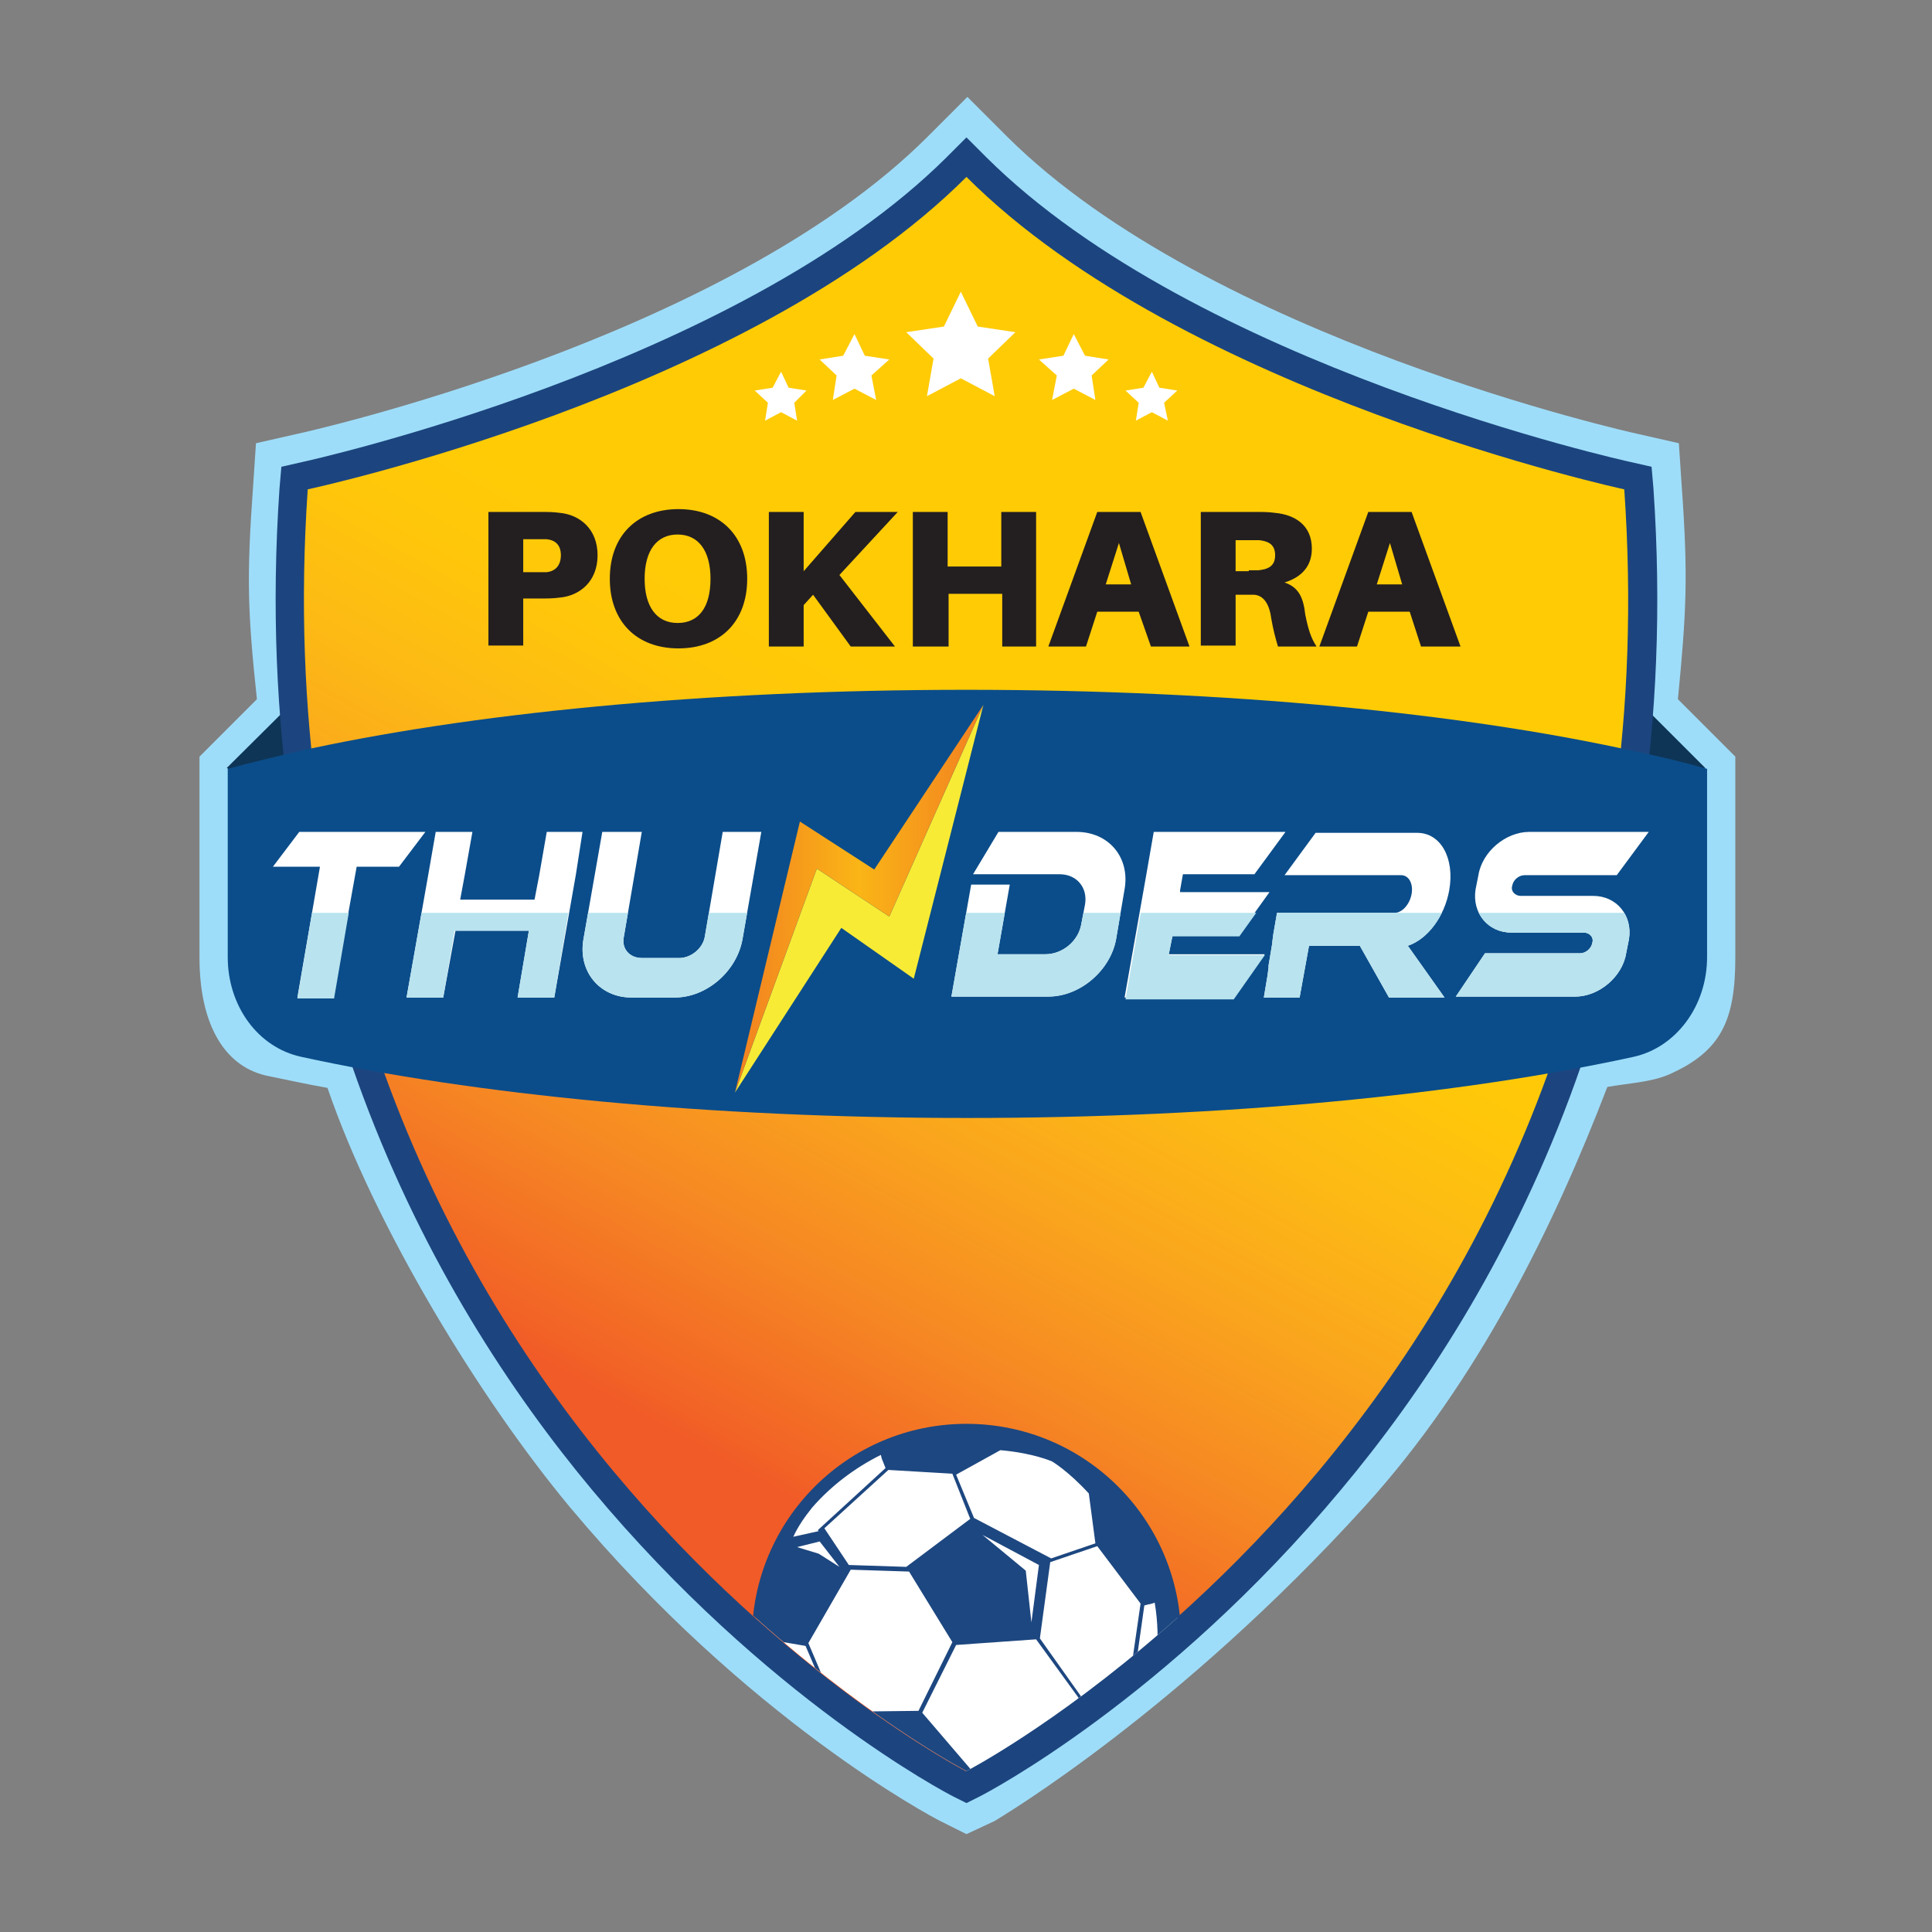 <?xml version="1.0" encoding="utf-8"?>
<!-- Generator: Adobe Illustrator 23.0.1, SVG Export Plug-In . SVG Version: 6.00 Build 0)  -->
<svg version="1.1" id="Layer_1" xmlns="http://www.w3.org/2000/svg" xmlns:xlink="http://www.w3.org/1999/xlink" x="0px" y="0px"
	 viewBox="0 0 205.3 205.3" enable-background="new 0 0 205.3 205.3" xml:space="preserve">
<rect x="0" y="0" width="205.3" height="205.3" fill="#808080" stroke="none"/>
<g>
	<path fill="#9EDDF9" d="M102.7,194.9l-2.8-1.4c-0.8-0.4-20.4-10.7-39.3-33.3c-9.5-11.4-20.7-29.7-25.8-44.6
		c-2.3-0.4-4.5-0.9-6.5-1.3c-4.8-1.1-7.1-6-7.1-12.5V80.4l6.1-6.1c-1-9.4-1.1-13-0.4-22.7l0.3-4.5l4.4-1c0.5-0.1,45.4-10,67-31.6
		l4.2-4.2l4.2,4.2c21.6,21.5,66.5,31.5,67,31.6l4.4,1l0.3,4.5c0.7,9.7,0.5,13.4-0.4,22.7l6.1,6.1v21.3c0,6.6-1.4,10-7.1,12.5
		c-1.9,0.8-4.2,0.9-6.5,1.3c-5.6,14.6-13.7,31.3-25.8,44.6c-19.8,21.8-38.5,32.9-39.3,33.4L102.7,194.9z"/>
</g>
<polygon fill="#0E3556" points="181.2,81.6 166.5,66.9 39,66.8 24.1,81.6 55.3,104.3 167.7,93 "/>
<path fill="#1C457F" d="M102.7,191.6l-1.4-0.7c-0.8-0.4-19.9-10.4-38.4-32.6c-17.1-20.5-36.7-55.5-33.2-106.4l0.2-2.3l2.2-0.5
	c0.5-0.1,46.2-10.2,68.5-32.4l2.1-2.1l2.1,2.1c22.3,22.2,68,32.3,68.5,32.4l2.2,0.5l0.2,2.3c3.5,50.9-16.1,86-33.2,106.4
	c-18.5,22.2-37.6,32.2-38.4,32.6L102.7,191.6z"/>
<linearGradient id="SVGID_1_" gradientUnits="userSpaceOnUse" x1="63.717" y1="147.857" x2="125.59" y2="36.101">
	<stop  offset="0" style="stop-color:#F15B27"/>
	<stop  offset="2.224587e-02" style="stop-color:#F26226"/>
	<stop  offset="0.175" style="stop-color:#F68823"/>
	<stop  offset="0.318" style="stop-color:#FAA51D"/>
	<stop  offset="0.448" style="stop-color:#FDBA14"/>
	<stop  offset="0.56" style="stop-color:#FFC70A"/>
	<stop  offset="0.642" style="stop-color:#FFCB05"/>
</linearGradient>
<path fill="url(#SVGID_1_)" d="M172.6,52c0,0-46.8-10.1-69.9-33.2C79.5,42,32.7,52,32.7,52c-6.6,96.6,69.9,136.2,69.9,136.2
	S179.3,148.6,172.6,52z"/>
<g>
	<polygon fill="#FFFFFF" points="102.1,31 103.9,34.7 107.9,35.3 105,38.1 105.7,42.1 102.1,40.2 98.5,42.1 99.2,38.1 96.3,35.3 
		100.3,34.7 	"/>
	<polygon fill="#FFFFFF" points="114.1,35.5 115.3,37.8 117.8,38.2 116,39.9 116.4,42.5 114.1,41.3 111.8,42.5 112.3,39.9 
		110.4,38.2 113,37.8 	"/>
	<polygon fill="#FFFFFF" points="122.4,39.5 123.2,41.2 125.1,41.5 123.7,42.8 124.1,44.7 122.4,43.8 120.7,44.7 121,42.8 
		119.6,41.5 121.5,41.2 	"/>
	<polygon fill="#FFFFFF" points="90.8,35.5 89.6,37.8 87.1,38.2 88.9,39.9 88.5,42.5 90.8,41.3 93.1,42.5 92.6,39.9 94.5,38.2 
		91.9,37.8 	"/>
	<polygon fill="#FFFFFF" points="83,39.5 82.1,41.2 80.2,41.5 81.6,42.8 81.3,44.7 83,43.8 84.7,44.7 84.4,42.8 85.7,41.5 
		83.8,41.2 	"/>
</g>
<g>
	<defs>
		<path id="SVGID_2_" d="M45.3,124.8c20.3,44.2,57.4,63.4,57.4,63.4s37.1-19.2,57.4-63.4H45.3z"/>
	</defs>
	<clipPath id="SVGID_3_">
		<use xlink:href="#SVGID_2_"  overflow="visible"/>
	</clipPath>
	<g clip-path="url(#SVGID_3_)">
		<circle fill="#FFFFFF" cx="102.7" cy="174.1" r="22.5"/>
		<g>
			<path fill="#1D4780" d="M102.7,151.3c-12.6,0-22.8,10.2-22.8,22.8c0,12.6,10.2,22.8,22.8,22.8c12.6,0,22.8-10.2,22.8-22.8
				C125.5,161.5,115.3,151.3,102.7,151.3z M101.6,156.7l4.7-2.6c3.5,0.3,5.5,1.2,5.5,1.2s1.7,1,3.9,3.4l0.7,5.3l-4.7,1.6l0,0
				l-8.2-4.3L101.6,156.7L101.6,156.7z M110.4,166.3l-0.8,6.1l-0.6-5.5l-4.6-3.8L110.4,166.3z M101.2,156.6l1.9,4.8l-6.8,5.1l0,0
				l-6.1-0.2l-2.6-3.9l6.8-6.2L101.2,156.6z M90.4,166.8l6.2,0.2l4.6,7.5l-3.6,7.3l-8.6,0.1l-3.1-7.3L90.4,166.8z M84.7,164.4
				l2.4-0.6l2.1,2.7l-2.2-1.4L84.7,164.4z M86.3,160.2c2-2.3,4.5-4.2,7.3-5.6l0.1,0.4l0.2,0.5l0.2,0.5l-7.2,6.6l0.1,0.1l-2.7,0.6
				C84.8,162.2,85.5,161.2,86.3,160.2z M83.1,181.8c-1-2.5-1.6-5.1-1.6-7.6l4.1,0.7l3,7l-0.1,0l-0.2,6.4l-0.4,0.5
				C85.8,186.8,84.2,184.5,83.1,181.8z M88.1,189l0.4-0.4l9.1,4.8l0.2,0.8C94.2,193.5,90.8,191.7,88.1,189z M110.4,193.3
				c-4,1.6-8.2,1.9-12.1,1.1l-0.3-1l6.1-4l6-0.8l4,2.7C112.9,192.1,111.7,192.7,110.4,193.3z M110.1,188.2L104,189l-6-7l3.6-7.2
				l8.5-0.6l4.5,6.2L110.1,188.2z M110.5,174.1l1.1-8.1l5-1.7l4.6,6.1l-1.2,8.3l-5.1,1.6L110.5,174.1z M118.2,180.3l1.6-0.3l1.4,3.1
				L118.2,180.3z M120.4,179.1l1.2-8.5c0.7-0.2,0.6-0.1,1.1-0.3c0.7,4.1,0.2,8.3-1.4,12.1L120.4,179.1z"/>
		</g>
	</g>
</g>
<g>
	<path fill="#231F20" d="M63.5,59c0,2.8-1.9,4.3-4,4.5c-0.8,0.1-1.3,0.1-2.2,0.1h-1.7v5h-3.7V54.4h5.4c0.9,0,1.5,0,2.2,0.1
		C61.6,54.7,63.5,56.2,63.5,59z M59.6,59c0-1.1-0.6-1.6-1.5-1.7c-0.3,0-0.6,0-1,0h-1.5v3.5h1.5c0.4,0,0.7,0,1,0
		C59,60.7,59.6,60.1,59.6,59z"/>
	<path fill="#231F20" d="M79.4,61.5c0,4.6-2.9,7.4-7.3,7.4c-4.5,0-7.3-2.9-7.3-7.4c0-4.6,2.9-7.4,7.3-7.4
		C76.5,54.1,79.4,56.9,79.4,61.5z M75.5,61.5c0-3-1.3-4.7-3.5-4.7c-2.2,0-3.5,1.7-3.5,4.7c0,3,1.3,4.7,3.5,4.7
		C74.2,66.2,75.5,64.6,75.5,61.5z"/>
	<path fill="#231F20" d="M95.1,68.7h-4.7l-4-5.5l-1,1.1v4.4h-3.7V54.4h3.7v6.3l5.5-6.3h4.5l-6.2,6.7L95.1,68.7z"/>
	<path fill="#231F20" d="M110.2,68.7h-3.7v-5.6h-5.7v5.6H97V54.4h3.7v5.8h5.7v-5.8h3.7V68.7z"/>
	<path fill="#231F20" d="M116.6,65l-1.2,3.7h-4l5.2-14.3h4.6l5.2,14.3h-4.1L121,65H116.6z M117.5,62.1h2.7l-1.3-4.4L117.5,62.1z"/>
	<path fill="#231F20" d="M139.9,68.7h-4.1c-0.3-1-0.5-1.8-0.7-2.9c-0.2-1.6-0.8-2.5-1.8-2.6c-0.4,0-0.8,0-1.2,0h-0.8v5.4h-3.7V54.4
		h5.7c0.9,0,1.5,0,2.2,0.1c2.1,0.2,3.9,1.3,3.9,3.8c0,1.8-1,3-2.9,3.6c1.5,0.5,2,1.6,2.2,3.4C139,66.8,139.3,67.8,139.9,68.7z
		 M132.7,60.6c0.4,0,0.7,0,1,0c1-0.1,1.8-0.4,1.8-1.6s-0.8-1.5-1.7-1.6c-0.3,0-0.6,0-1,0h-1.5v3.3H132.7z"/>
	<path fill="#231F20" d="M145.4,65l-1.2,3.7h-4l5.2-14.3h4.6l5.2,14.3H151l-1.2-3.7H145.4z M146.3,62.1h2.7l-1.3-4.4L146.3,62.1z"/>
</g>
<path fill="#0B4D8A" d="M174,79.9c-18.3-4.1-43.5-6.6-71.3-6.6s-53,2.5-71.3,6.6c-2.5,0.6-5,1.2-7.2,1.8l0,20
	c0,5.2,3.2,9.6,7.8,10.6c18.3,4,43.2,6.5,70.8,6.5s52.5-2.5,70.8-6.5c4.5-1,7.8-5.4,7.8-10.6l0-20C178.9,81,176.5,80.4,174,79.9z"/>
<g>
	<g>
		<polygon fill="#F7EB36" points="86.8,92.3 78.1,116.1 89.4,98.6 97.1,104 104.5,74.9 94.5,97.4 		"/>
		<linearGradient id="SVGID_4_" gradientUnits="userSpaceOnUse" x1="78.1" y1="95.472" x2="104.477" y2="95.472">
			<stop  offset="0" style="stop-color:#F28021"/>
			<stop  offset="0.5" style="stop-color:#FAB516"/>
			<stop  offset="1" style="stop-color:#F28021"/>
		</linearGradient>
		<polygon fill="url(#SVGID_4_)" points="85,87.3 78.1,116.1 86.8,92.3 94.5,97.4 104.5,74.9 92.9,92.4 		"/>
	</g>
	<g>
		<polygon fill="#FFFFFF" points="58.1,88.4 57.3,93 56.8,95.6 48.9,95.6 49.4,92.9 50.2,88.4 46.3,88.4 45.5,93 43.2,106 47.1,106 
			48.4,98.9 56.2,98.9 55,106 58.9,106 61.2,92.9 61.9,88.4 		"/>
		<polygon fill="#FFFFFF" points="124.2,101.4 124.5,99.9 124.6,99.4 126.1,99.4 129.8,99.4 131,99.4 131.6,99.4 134.9,94.8 
			131.8,94.8 125.4,94.8 125.4,94.6 125.7,92.9 127.5,92.9 131.3,92.9 132.6,92.9 133.3,92.9 136.6,88.4 133.3,88.4 126.5,88.4 
			126.5,88.4 122.6,88.4 121.8,93 119.5,106 120.7,106 120.7,106 125.2,106 129.1,106 130.3,106 131.1,106 134.4,101.4 131.1,101.4 
					"/>
		<path fill="#FFFFFF" d="M149.6,100.5c2.1-0.7,3.9-3.1,4.4-5.9v0c0.6-3.4-0.9-6.1-3.4-6.1h-2.8v0h-8l-3.3,4.5H147h1.9
			c0.8,0,1.3,0.9,1.1,2c-0.2,1.1-1,2-1.8,2h-1.9h-6.7h-3.9v0l-0.4,2.3l-0.1,0.8l0,0.1l-0.4,2.4l0,0.2l-0.1,0.8l-0.4,2.4h2.7v0h1.1
			l1-5.5h5.4l3.1,5.5h5.9L149.6,100.5z"/>
		<path fill="#FFFFFF" d="M171.8,93l3.4-4.6h-12.7c-2.5,0-5,2.1-5.4,4.6l-0.3,1.5c-0.4,2.5,1.3,4.6,3.8,4.6h7.7
			c0.6,0,1.1,0.5,0.9,1.1l0,0c-0.1,0.6-0.7,1.1-1.3,1.1h-10.1l-3.1,4.6h12.7c2.5,0,5-2.1,5.4-4.6l0.3-1.5c0.4-2.5-1.3-4.6-3.8-4.6
			h-7.7c-0.6,0-1.1-0.5-0.9-1.1l0,0c0.1-0.6,0.7-1.1,1.3-1.1H171.8z"/>
		<path fill="#FFFFFF" d="M76.8,88.4l-1.9,11.1c-0.2,1.3-1.5,2.3-2.7,2.3h-4c-1.3,0-2.2-1-1.9-2.3l1.9-11.1H64l-2,11.4
			c-0.6,3.4,1.7,6.2,5.1,6.2h4.6c3.4,0,6.6-2.8,7.2-6.2l2-11.4H76.8z"/>
		<path fill="#FFFFFF" d="M106.1,88.4l-2.7,4.5h9.2c1.8,0,3,1.4,2.7,3.2l-0.4,2.1c-0.3,1.8-2,3.2-3.8,3.2H106l1.3-7.4h-4.1
			l-2.1,11.9h4.1h6.2c3.4,0,6.6-2.8,7.2-6.1l0.9-5.3c0.6-3.4-1.7-6.1-5.1-6.1H106.1z"/>
		<polygon fill="#FFFFFF" points="31.8,88.4 29,92.1 32.4,92.1 34,92.1 31.6,106 35.4,106 37.9,92.1 39.4,92.1 42.4,92.1 45.2,88.4 
					"/>
	</g>
	<g>
		<defs>
			<path id="SVGID_5_" d="M61.9,88.4l-0.8,4.4L58.9,106H55l1.2-7.1h-7.9l-1.2,7.1h-3.9L45.5,93l0.8-4.5h3.9l-0.8,4.4l-0.5,2.7h7.9
				l0.5-2.6l0.8-4.5H61.9z M124.2,101.4l0.3-1.5l0.1-0.4h1.6h3.7h1.2h0.6l3.3-4.6h-3.2h-6.4l0-0.2l0.3-1.6h1.8h3.9h1.3h0.7l3.3-4.5
				h-3.3h-6.8l0,0h-3.9l-0.8,4.5l-2.3,13.1h1.1v0h4.5h3.9h1.3h0.7l3.3-4.7h-3.3H124.2z M149.6,100.5c2.1-0.7,3.9-3.1,4.4-5.9v0
				c0.6-3.4-0.9-6.1-3.4-6.1h-2.8v0h-8l-3.3,4.5H147h1.9c0.8,0,1.3,0.9,1.1,2c-0.2,1.1-1,2-1.8,2h-1.9h-6.7h-3.9v0l-0.4,2.3
				l-0.1,0.8l0,0.1l-0.4,2.4l0,0.2l-0.1,0.8l-0.4,2.4h2.7v0h1.1l1-5.5h5.4l3.1,5.5h5.9L149.6,100.5z M171.8,93l3.4-4.6h-12.7
				c-2.5,0-5,2.1-5.4,4.6l-0.3,1.5c-0.4,2.5,1.3,4.6,3.8,4.6h7.7c0.6,0,1.1,0.5,0.9,1.1l0,0c-0.1,0.6-0.7,1.1-1.3,1.1h-10.1
				l-3.1,4.6h12.7c2.5,0,5-2.1,5.4-4.6l0.3-1.5c0.4-2.5-1.3-4.6-3.8-4.6h-7.7c-0.6,0-1.1-0.5-0.9-1.1l0,0c0.1-0.6,0.7-1.1,1.3-1.1
				H171.8z M76.8,88.4l-1.9,11.1c-0.2,1.3-1.5,2.3-2.7,2.3h-4c-1.3,0-2.2-1-1.9-2.3l1.9-11.1H64l-2,11.4c-0.6,3.4,1.7,6.2,5.1,6.2
				h4.6c3.4,0,6.6-2.8,7.2-6.2l2-11.4H76.8z M106.1,88.4l-2.7,4.5h9.2c1.8,0,3,1.4,2.7,3.2l-0.4,2.1c-0.3,1.8-2,3.2-3.8,3.2H106
				l1.3-7.4h-4.1l-2.1,11.9h4.1h6.2c3.4,0,6.6-2.8,7.2-6.1l0.9-5.3c0.6-3.4-1.7-6.1-5.1-6.1H106.1z M31.8,88.4L29,92.1h3.4H34
				l-2.4,14h3.9l2.4-14h1.5h3l2.8-3.6H31.8z"/>
		</defs>
		<clipPath id="SVGID_6_">
			<use xlink:href="#SVGID_5_"  overflow="visible"/>
		</clipPath>
		<rect x="12.8" y="97" clip-path="url(#SVGID_6_)" fill="#B8E3EF" width="170.5" height="31.6"/>
	</g>
</g>
</svg>
